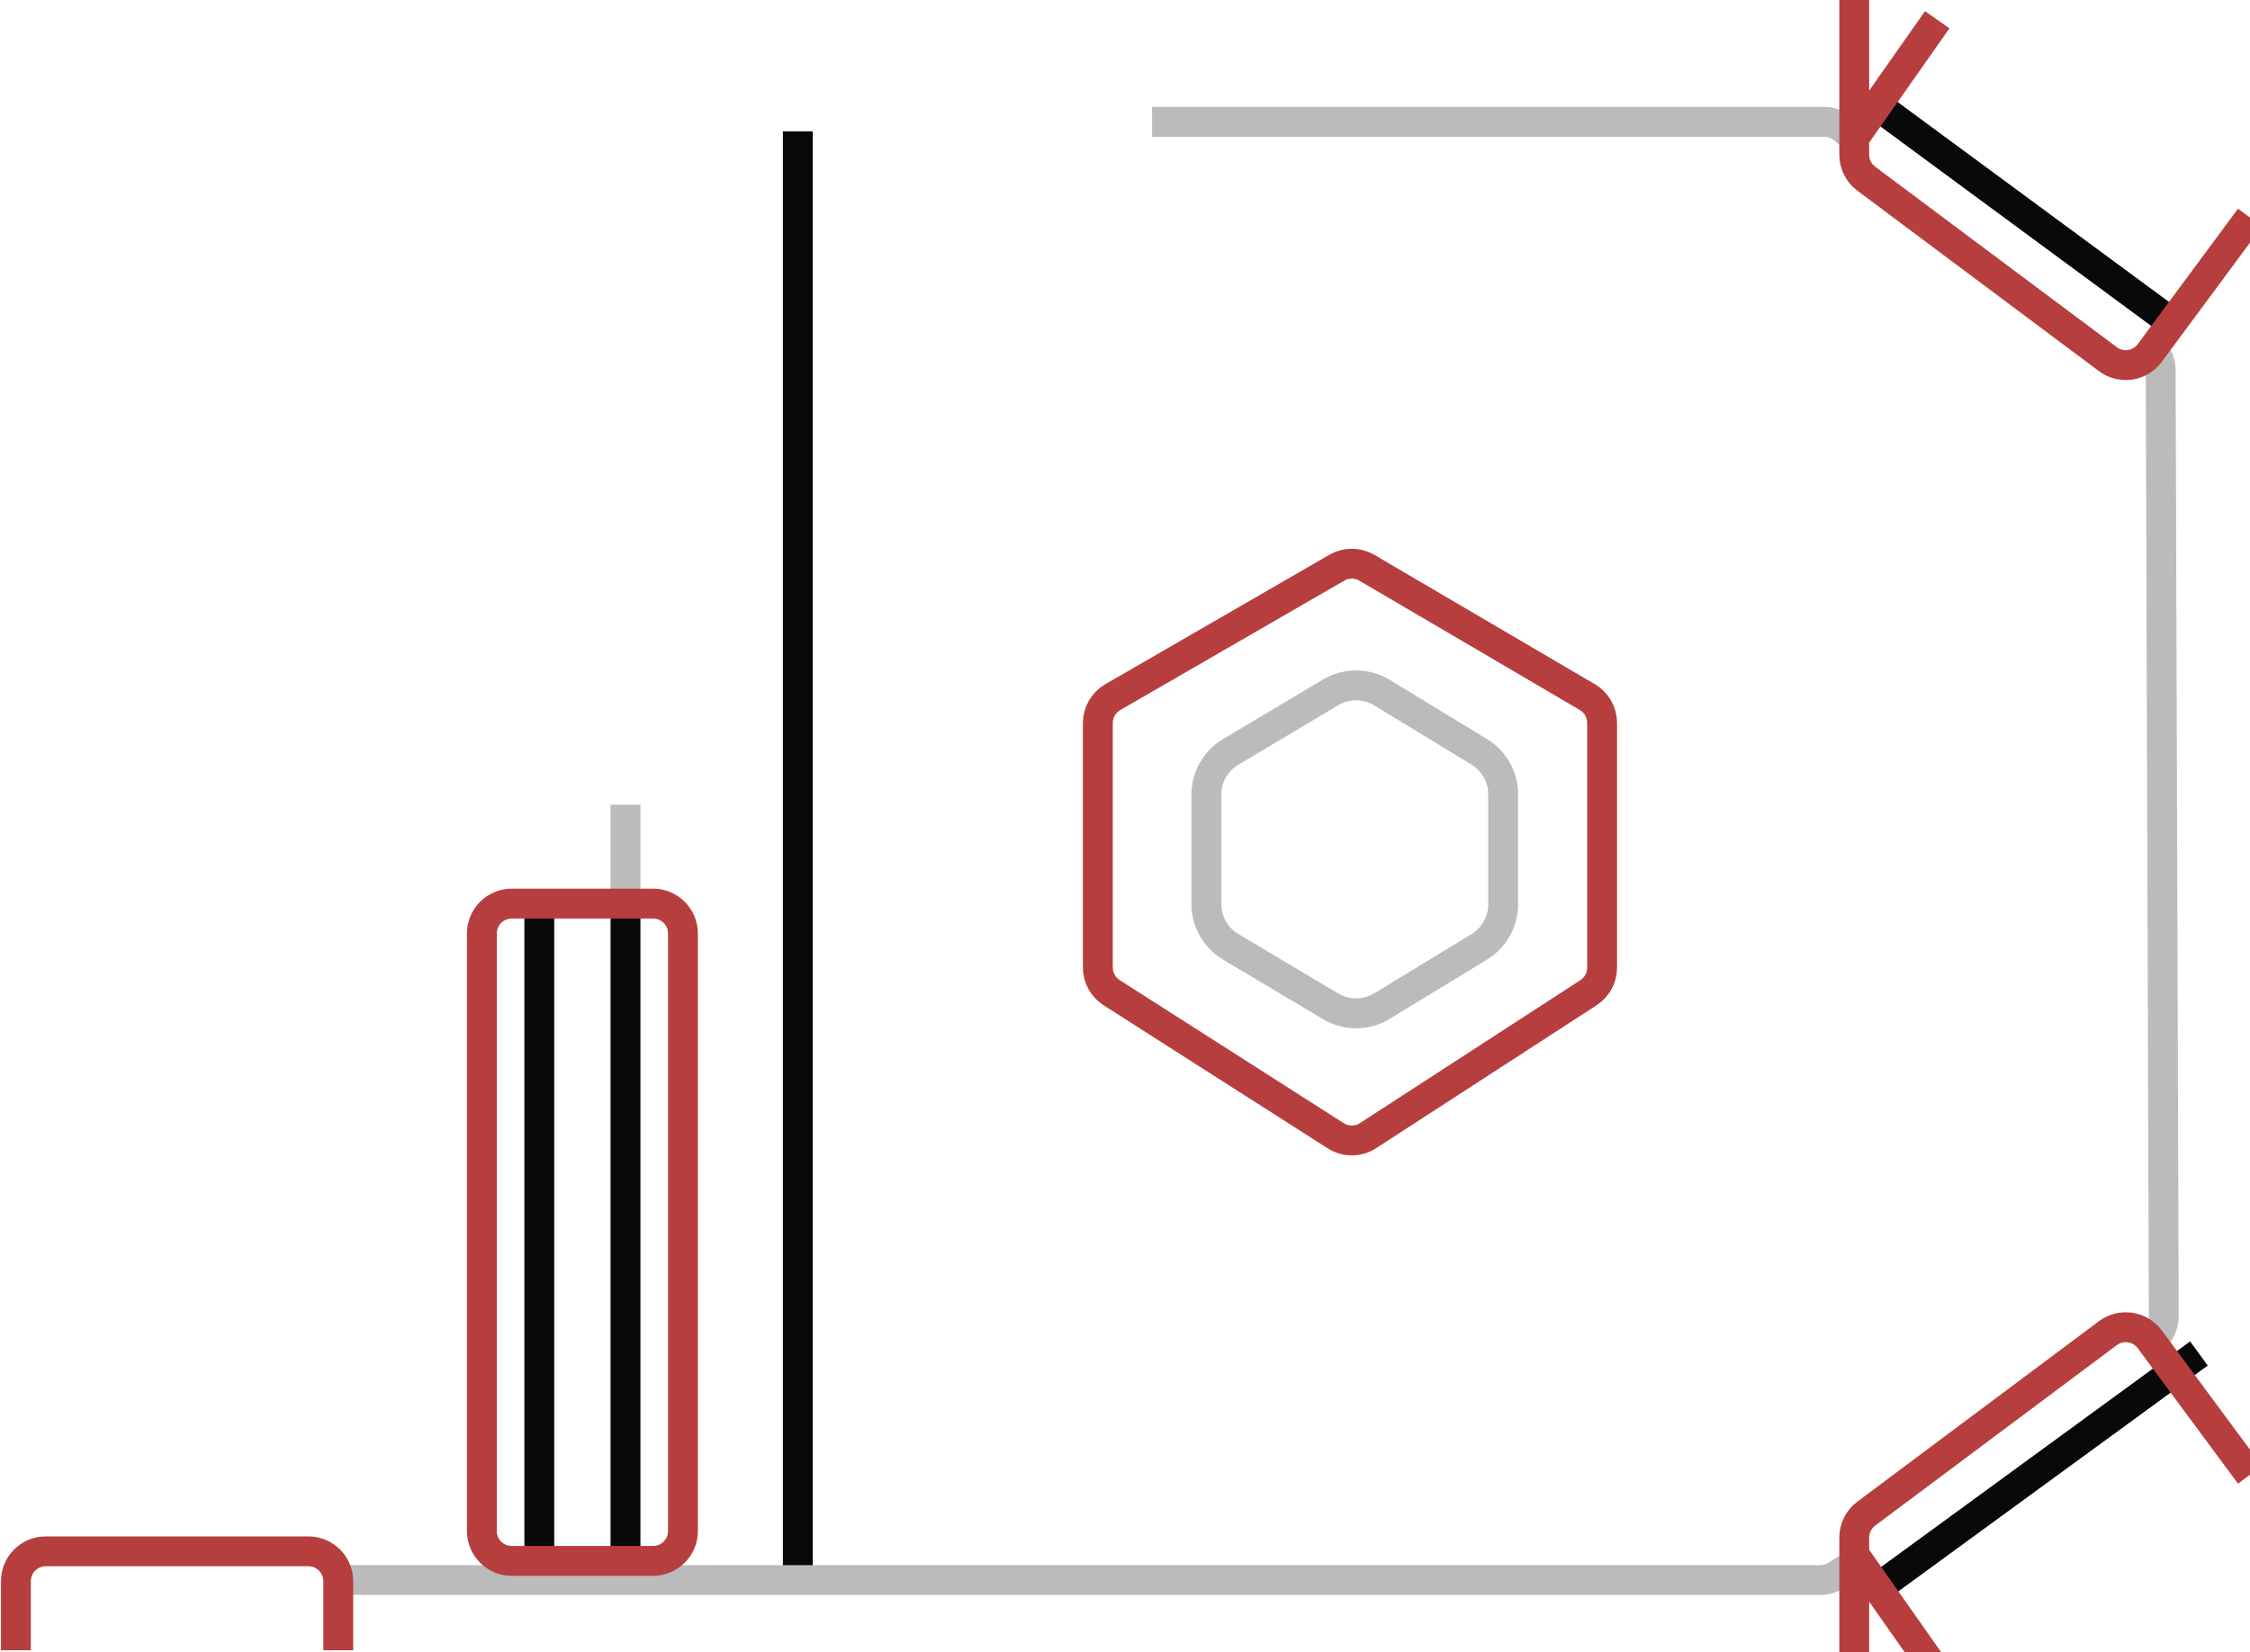 <svg width="226" height="166" viewBox="0 0 226 166" fill="none" xmlns="http://www.w3.org/2000/svg">
<path d="M80.139 13.204L80.139 159.065M220.871 135.984L188.813 159.386M218.627 32.759L188.172 10.319M62.828 90.783L62.828 156.821M54.172 90.783L54.172 156.821" stroke="#090909" stroke-width="3"/>
<path d="M111.658 99.733L134.164 114.107C135.155 114.74 136.425 114.736 137.411 114.096L159.556 99.735C160.409 99.182 160.923 98.234 160.923 97.218L160.923 72.625C160.923 71.561 160.36 70.576 159.442 70.038L137.298 57.045C136.367 56.498 135.214 56.495 134.279 57.035L111.772 70.041C110.844 70.577 110.273 71.567 110.273 72.638L110.273 97.204C110.273 98.228 110.795 99.181 111.658 99.733Z" stroke="#B73E3E" stroke-width="3"/>
<path d="M138.811 101.078L148.585 95.129C150.076 94.222 150.986 92.603 150.986 90.858L150.986 79.808C150.986 78.063 150.076 76.444 148.585 75.537L138.811 69.588C137.229 68.624 135.244 68.615 133.652 69.563L123.613 75.544C122.1 76.446 121.172 78.078 121.172 79.839L121.172 90.827C121.172 92.589 122.1 94.22 123.613 95.122L133.652 101.103C135.244 102.051 137.229 102.042 138.811 101.078Z" stroke="#BBBBBB" stroke-width="3"/>
<path d="M62.828 90.783L62.828 80.845M115.722 12.242L183.239 12.242C183.941 12.242 184.621 12.488 185.16 12.938L186.249 13.845M33.976 158.745L58.34 158.745L182.824 158.745C183.386 158.745 183.937 158.587 184.414 158.289L186.249 157.142M216.031 134.701L216.111 134.642C216.886 134.075 217.343 133.172 217.339 132.212L217.028 37.202C217.025 36.409 216.709 35.65 216.149 35.09L216.062 35.003" stroke="#BBBBBB" stroke-width="3"/>
<path d="M186.249 173.491L186.249 156.18M226 148.166L215.931 134.559C214.943 133.223 213.056 132.946 211.724 133.941L187.453 152.074C186.695 152.641 186.249 153.531 186.249 154.478L186.249 156.18M33.976 165.797L33.976 161.95L33.976 158.859C33.976 157.203 32.633 155.859 30.976 155.859L4.598 155.859C2.941 155.859 1.598 157.203 1.598 158.859L1.598 165.797M186.249 156.18L194.584 168.041M226 21.859L215.931 35.465C214.943 36.802 213.056 37.079 211.724 36.084L187.453 17.951C186.695 17.384 186.249 16.494 186.249 15.547L186.249 13.845M186.249 -3.466L186.249 13.845M186.249 13.845L194.584 1.984M62.828 90.783L65.598 90.783C67.255 90.783 68.598 92.126 68.598 93.783L68.598 153.821C68.598 155.478 67.255 156.821 65.598 156.821L51.402 156.821C49.745 156.821 48.402 155.478 48.402 153.821L48.402 93.783C48.402 92.126 49.745 90.783 51.402 90.783L62.828 90.783Z" stroke="#B73E3E" stroke-width="3"/>
</svg>

